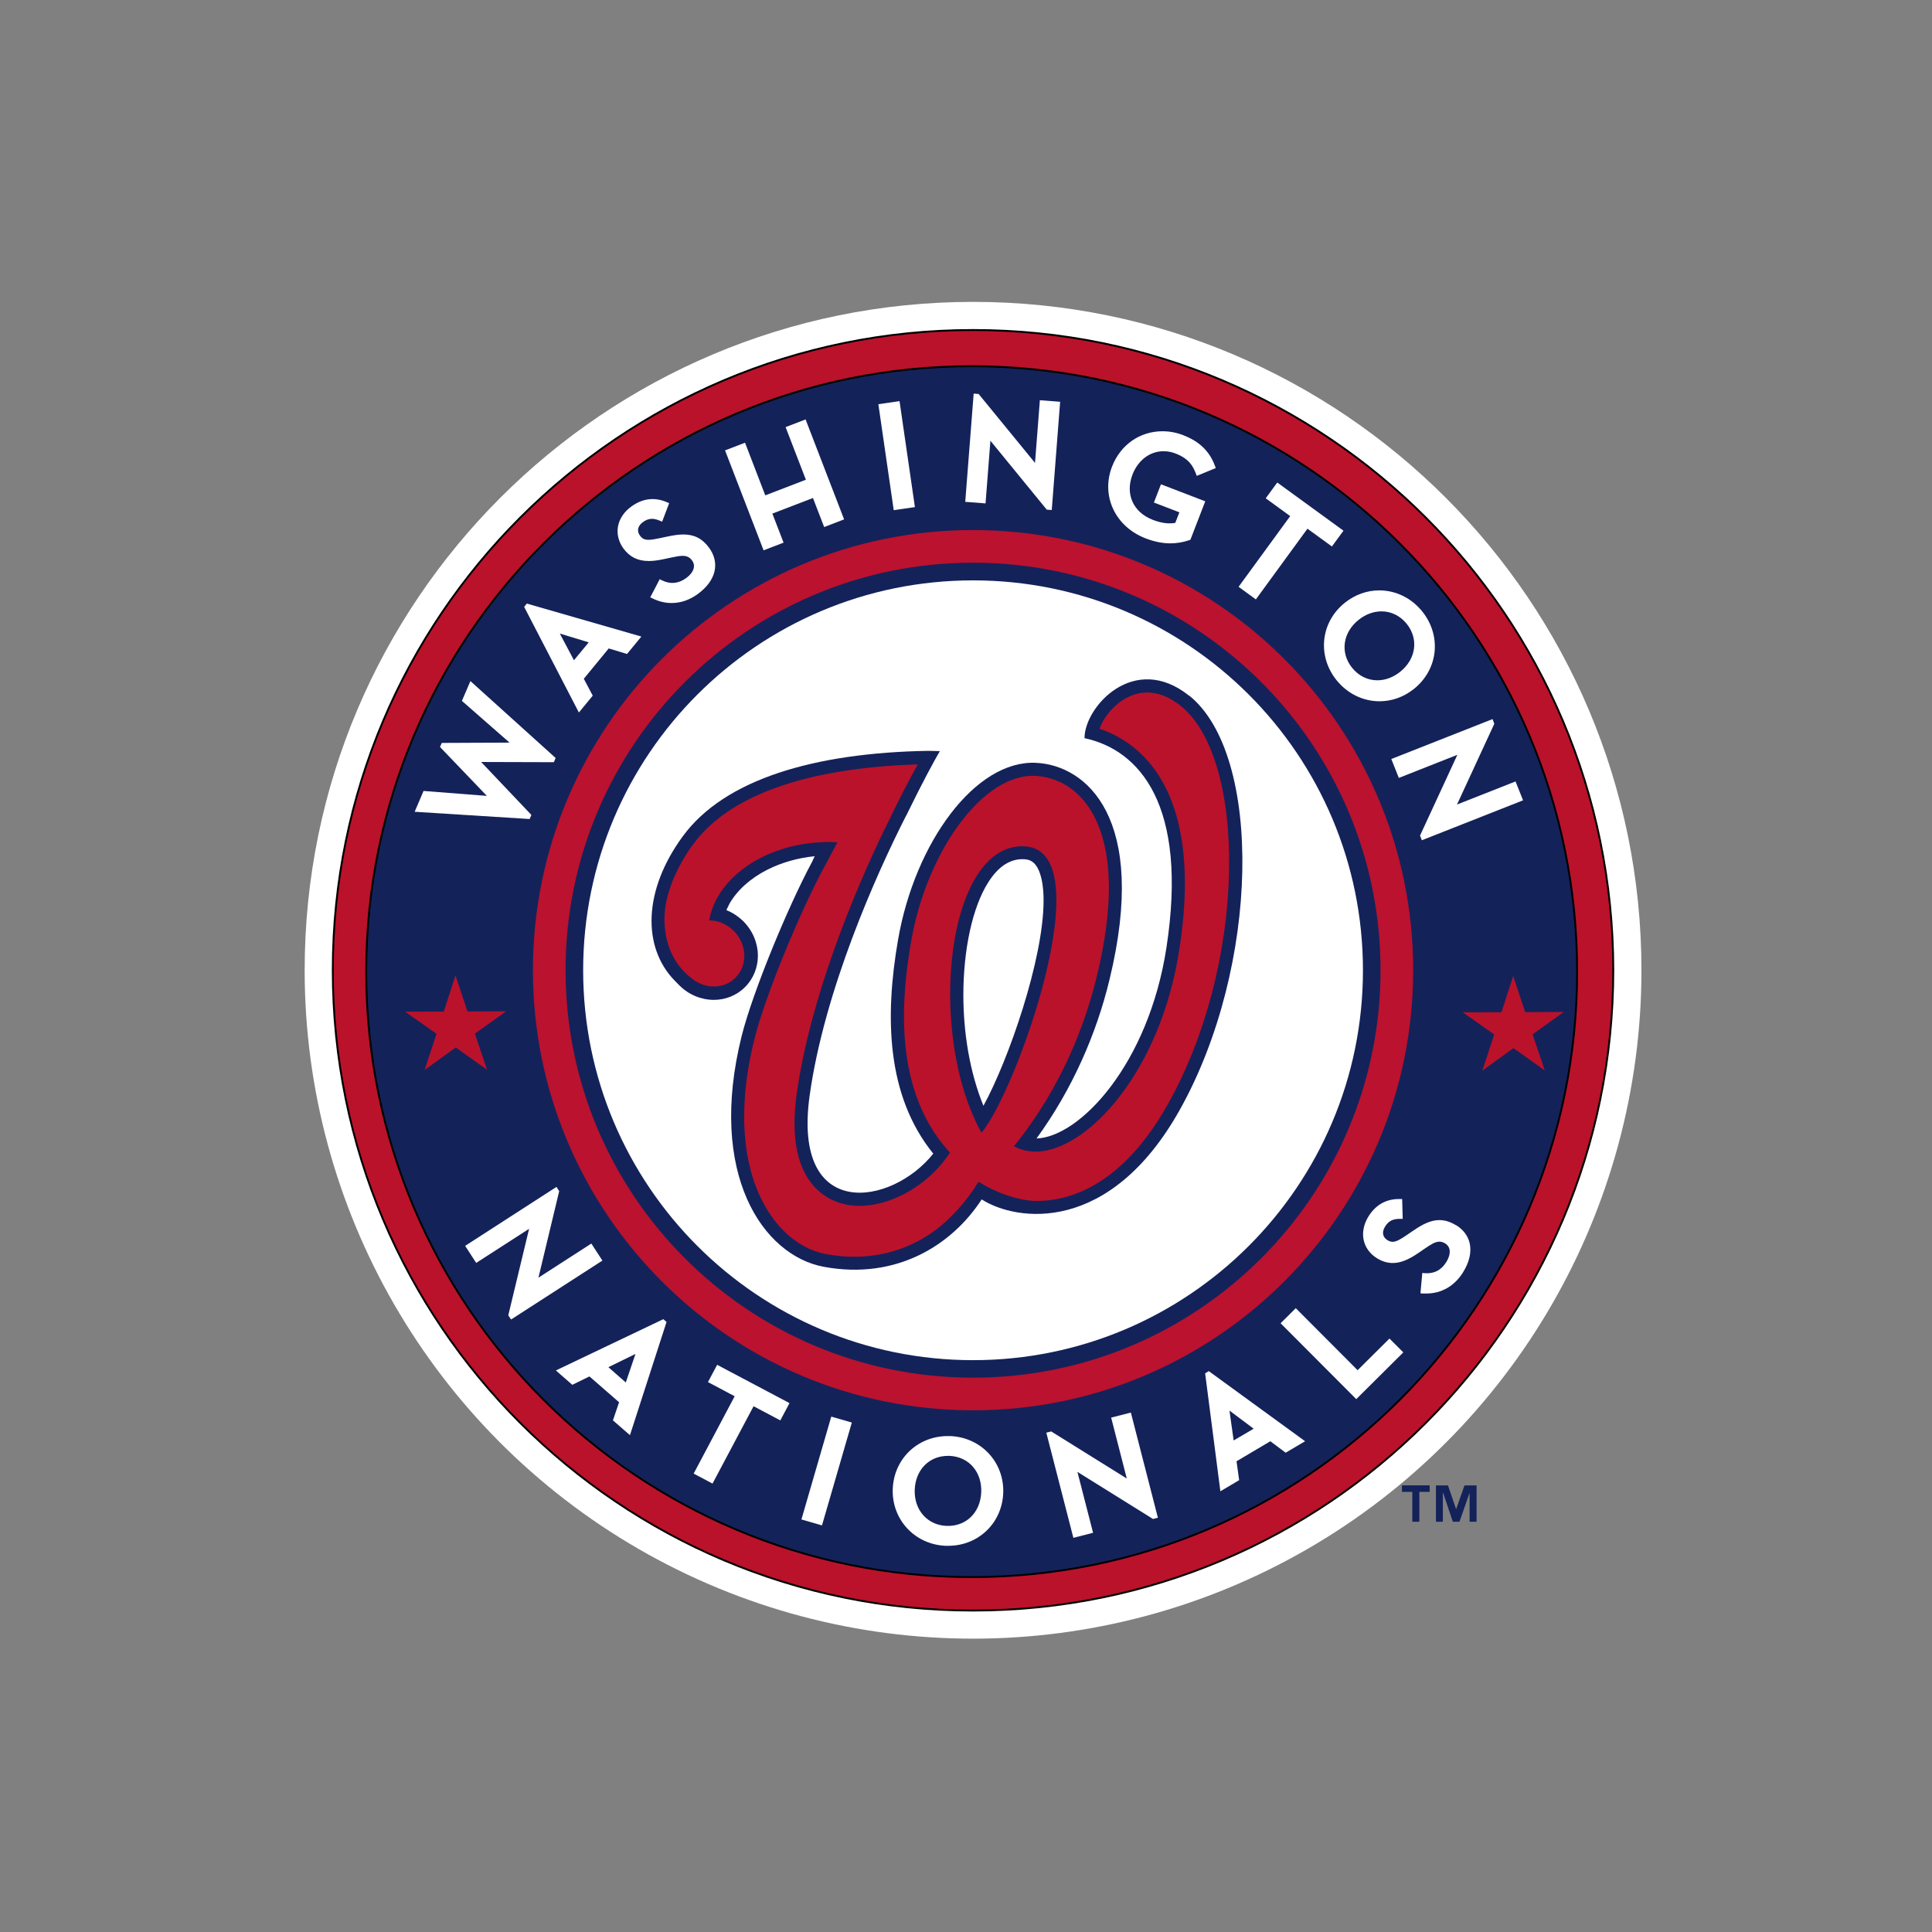 <?xml version="1.0" encoding="UTF-8" standalone="no"?>
<svg width="512px" height="512px" viewBox="0 0 512 512" version="1.1" xmlns="http://www.w3.org/2000/svg" xmlns:xlink="http://www.w3.org/1999/xlink" xmlns:sketch="http://www.bohemiancoding.com/sketch/ns">
    <rect x="0" y="0" width="512" height="512" fill="#808080" stroke="none"/>
    <!-- Generator: Sketch 3.2.2 (9983) - http://www.bohemiancoding.com/sketch -->
    <title>washington-nationals</title>
    <desc>Created with Sketch.</desc>
    <defs></defs>
    <g id="MLB" stroke="none" stroke-width="1" fill="none" fill-rule="evenodd" sketch:type="MSPage">
        <g id="washington-nationals" sketch:type="MSArtboardGroup">
            <g sketch:type="MSLayerGroup" transform="translate(80, 80)">
                <g id="layer2" fill="#FFFFFF" sketch:type="MSShapeGroup">
                    <path d="M355,177.131 C355,240.414 321.239,298.89 266.435,330.531 C211.63,362.172 144.108,362.172 89.304,330.531 C34.499,298.89 0.738,240.414 0.738,177.131 C0.738,79.304 80.042,-3.84889625e-14 177.869,-5.68434189e-14 C275.696,-7.51978752e-14 355,79.304 355,177.131 L355,177.131 Z" id="path3525"></path>
                </g>
                <g id="layer3" transform="translate(8.119, 7.38)" sketch:type="MSShapeGroup">
                    <path d="M339.414,169.755 C339.414,263.465 263.45,339.433 169.744,339.433 C76.037,339.433 0.073,263.465 0.073,169.755 C0.073,76.045 76.037,0.078 169.744,0.078 C263.45,0.078 339.414,76.045 339.414,169.755 L339.414,169.755 Z" id="path4315" stroke="#000000" stroke-width="0.5" fill="#BA122B"></path>
                    <path d="M297.838,312.57 L297.765,312.57 L295.609,306.267 L292.421,306.267 L292.421,315.898 L294.251,315.898 L294.251,308.23 L294.325,308.23 L296.894,315.898 L298.658,315.898 L301.337,308.23 L301.337,315.898 L303.189,315.898 L303.189,306.267 L299.986,306.267 L297.772,312.57 L297.838,312.57 Z" id="path3306" fill="#14225A"></path>
                    <path d="M283.41,307.979 L286.155,307.979 L286.155,315.898 L288.022,315.898 L288.022,307.979 L290.76,307.979 L290.76,306.252 L283.41,306.252 L283.41,307.979 L283.41,307.979 Z" id="path3310" fill="#14225A"></path>
                </g>
                <g id="layer4" transform="translate(16.975, 16.975)" stroke="#000000" stroke-width="0.5" fill="#14225A" sketch:type="MSShapeGroup">
                    <path d="M320.977,160.524 C320.977,249.139 249.141,320.975 160.526,320.975 C71.91,320.975 0.074,249.139 0.074,160.524 C0.074,71.91 71.91,0.073 160.526,0.073 C249.141,0.073 320.977,71.91 320.977,160.524 L320.977,160.524 Z" id="path4318"></path>
                </g>
                <g id="layer6" transform="translate(64.948, 64.21)" stroke="#BA122F" stroke-width="8.654" sketch:type="MSShapeGroup">
                    <path d="M225.233,112.898 C225.233,174.927 174.949,225.211 112.921,225.211 C50.892,225.211 0.608,174.927 0.608,112.898 C0.608,50.87 50.892,0.585 112.921,0.585 C174.949,0.585 225.233,50.87 225.233,112.898 L225.233,112.898 Z" id="path3789"></path>
                </g>
                <g id="layer7" transform="translate(73.805, 73.067)" fill="#FFFFFF" sketch:type="MSShapeGroup">
                    <path d="M207.39,104.064 C207.39,161.13 161.13,207.39 104.064,207.39 C46.999,207.39 0.738,161.13 0.738,104.064 C0.738,46.999 46.999,0.738 104.064,0.738 C161.13,0.738 207.39,46.999 207.39,104.064 L207.39,104.064 Z" id="path3796"></path>
                </g>
                <g id="layer8" transform="translate(26.57, 23.617)" sketch:type="MSShapeGroup">
                    <path d="M22.502,179.872 L14.209,173.97 L5.956,179.941 L9.109,170.351 L0.789,164.485 L11.031,164.462 L14.141,154.863 L17.318,164.439 L27.561,164.378 L19.282,170.317 L22.502,179.872 L22.502,179.872 Z" id="path3799" fill="#BA122B"></path>
                    <path d="M302.804,180.049 L294.51,174.146 L286.258,180.117 L289.41,170.527 L281.09,164.661 L291.333,164.639 L294.443,155.039 L297.62,164.615 L307.862,164.554 L299.583,170.494 L302.804,180.049 L302.804,180.049 Z" id="path3799-1" fill="#BA122B"></path>
                    <g id="g3384" transform="translate(3.219, 0.624)" fill="#FFFFFF">
                        <path d="M31.018,111.709 L17.719,97.694 L36.983,97.751 L37.46,96.634 L14.874,76.25 L12.622,81.502 L25.251,92.561 L7.284,92.641 L6.818,93.719 L19.237,106.678 L2.455,105.368 L0.103,110.887 L30.575,112.809 L31.018,111.737 L31.018,111.709 Z" id="path3230"></path>
                        <path d="M62.149,44.432 C63.319,44.432 64.62,44.263 66.25,43.908 L68.244,43.486 C69.284,43.271 70.267,43.063 71.113,43.063 C72.244,43.063 72.999,43.441 73.63,44.311 C74.045,44.87 74.198,45.484 74.096,46.129 C73.942,47.104 73.204,48.119 72.022,48.976 C70.006,50.439 67.818,50.644 65.665,49.561 L65.04,49.254 L62.535,54.059 L63.194,54.373 C64.813,55.164 66.495,55.566 68.193,55.566 C70.619,55.566 72.954,54.764 75.13,53.175 C79.941,49.681 81.089,44.977 78.118,40.908 C76.368,38.519 74.215,37.4 71.341,37.4 C70.176,37.4 68.847,37.572 67.046,37.956 L65.04,38.382 C63.819,38.64 62.848,38.815 62.064,38.815 C61.013,38.815 60.399,38.515 59.803,37.693 C58.911,36.465 59.206,35.127 60.592,34.12 C61.99,33.102 63.291,32.991 65.001,33.722 L65.682,34.015 L67.546,29.101 L66.921,28.834 C63.654,27.441 60.479,27.837 57.496,30.01 C55.616,31.38 54.366,33.229 53.991,35.224 C53.616,37.227 54.122,39.308 55.411,41.085 C57.076,43.369 59.223,44.432 62.149,44.432" id="path3234"></path>
                        <path d="M97.865,39.566 L94.894,31.868 L105.653,27.734 L108.624,35.433 L113.907,33.397 L103.699,6.912 L98.404,8.948 L103.778,22.893 L93.019,27.033 L87.65,13.083 L82.356,15.114 L92.57,41.597 L97.865,39.566 L97.865,39.566 Z" id="path3238"></path>
                        <path d="M132.671,30.145 L128.598,2.064 L122.985,2.874 L127.059,30.955 L132.671,30.145 L132.671,30.145 Z" id="path3242"></path>
                        <path d="M152.679,12.556 L167.609,30.819 L168.938,30.916 L171.159,2.232 L165.785,1.821 L164.501,18.428 L149.561,0.17 L148.243,0.068 L146.01,28.75 L151.39,29.167 L152.679,12.556 L152.679,12.556 Z" id="path3246"></path>
                        <path d="M193.82,38.437 C196.116,39.318 198.263,39.75 200.376,39.75 C202.041,39.75 203.671,39.476 205.364,38.914 L205.676,38.809 L209.613,28.612 L197.882,24.101 L196.008,28.937 L202.762,31.53 L201.671,34.328 C199.865,34.645 197.945,34.379 195.718,33.523 C190.508,31.521 188.344,26.692 190.338,21.513 C191.809,17.701 194.968,15.335 198.57,15.335 C199.626,15.335 200.689,15.539 201.74,15.939 C205.336,17.325 206.364,19.296 207.108,21.201 L207.369,21.872 L212.403,19.798 L212.164,19.158 C210.715,15.294 208.04,12.725 203.739,11.073 C201.967,10.388 200.138,10.047 198.297,10.047 C192.27,10.047 187.14,13.639 184.907,19.424 C181.925,27.162 185.754,35.333 193.82,38.437" id="path3250"></path>
                        <path d="M223.026,54.607 L236.7,35.868 L243.182,40.581 L246.244,36.396 L228.695,23.63 L225.645,27.816 L232.127,32.532 L218.447,51.271 L223.026,54.607 L223.026,54.607 Z" id="path3254"></path>
                        <path d="M241.148,65.332 C240.762,69.121 241.915,72.909 244.397,76 C247.249,79.556 251.402,81.604 255.799,81.604 C259.077,81.604 262.241,80.47 264.922,78.326 C268.058,75.819 269.995,72.325 270.393,68.48 C270.768,64.697 269.615,60.908 267.138,57.823 C264.286,54.26 260.128,52.216 255.736,52.216 C252.453,52.216 249.3,53.351 246.613,55.491 C243.477,57.998 241.534,61.498 241.148,65.332 M250.249,60.035 C252.101,58.554 254.203,57.777 256.327,57.777 C258.923,57.777 261.304,58.963 263.025,61.106 C266.218,65.094 265.485,70.425 261.281,73.783 C259.435,75.263 257.333,76.046 255.208,76.046 C252.612,76.046 250.237,74.855 248.51,72.705 C245.318,68.729 246.045,63.392 250.249,60.035" id="path3258"></path>
                        <path d="M260.917,101.914 L276.432,95.789 L266.661,116.921 L266.541,117.194 L267.013,118.436 L293.838,107.852 L291.844,102.85 L276.33,108.97 L286.22,87.57 L285.749,86.328 L258.923,96.906 L260.917,101.914 L260.917,101.914 Z" id="path3262"></path>
                        <path d="M46.924,225.312 L32.904,234.353 L38.403,211.428 L37.687,210.299 L13.48,225.925 L16.408,230.445 L30.427,221.405 L24.909,244.341 L25.655,245.441 L49.85,229.827 L46.924,225.312 L46.924,225.312 Z" id="path3266"></path>
                        <path d="M77.828,262.025 L84.907,265.78 L74.039,286.277 L79.038,288.92 L89.917,268.428 L97.007,272.177 L99.438,267.6 L80.26,257.448 L77.828,262.025 L77.828,262.025 Z" id="path3270"></path>
                        <path d="M102.597,298.431 L108.045,300.008 L115.953,272.75 L110.505,271.173 L102.597,298.431 L102.597,298.431 Z" id="path3274"></path>
                        <path d="M142.102,276.352 C133.819,275.972 127.178,282.063 126.803,290.219 C126.434,298.369 132.575,305.045 140.778,305.413 L141.505,305.413 C149.453,305.413 155.719,299.441 156.071,291.523 C156.44,283.379 150.305,276.709 142.102,276.335 M141.017,300.139 C135.91,299.906 132.382,295.845 132.626,290.468 C132.865,285.233 136.478,281.581 141.403,281.581 L141.863,281.581 C144.351,281.694 146.567,282.732 148.084,284.502 C149.6,286.266 150.367,288.665 150.248,291.262 C150.004,296.651 146.192,300.354 141.017,300.133" id="path3278"></path>
                        <path d="M184.68,271.44 L188.821,287.582 L169.046,275.263 L168.796,275.104 L167.495,275.433 L174.665,303.303 L179.885,301.959 L175.738,285.823 L195.519,298.148 L195.769,298.307 L197.064,297.972 L189.901,270.107 L184.68,271.44 L184.68,271.44 Z" id="path3282"></path>
                        <path d="M249.993,258.877 L233.604,242.441 L229.582,246.434 L249.635,266.545 L262.099,254.158 L258.435,250.489 L249.993,258.877 L249.993,258.877 Z" id="path3286"></path>
                        <path d="M276.063,220.457 C274.569,219.544 273.131,219.096 271.677,219.096 C269.331,219.096 267.189,220.219 264.701,221.915 L263.008,223.072 C261.304,224.229 260.207,224.853 259.27,224.853 C258.827,224.853 258.384,224.711 257.901,224.411 C256.6,223.617 256.367,222.272 257.27,220.815 C258.151,219.385 259.293,218.773 261.065,218.773 L261.946,218.773 L261.798,213.515 L260.951,213.515 C257.486,213.515 254.759,215.081 252.845,218.166 C251.629,220.151 251.18,222.335 251.584,224.32 C251.993,226.322 253.248,228.057 255.123,229.203 C256.503,230.054 257.861,230.468 259.293,230.468 C261.361,230.468 263.44,229.646 266.229,227.723 L267.911,226.571 C269.302,225.63 270.507,224.813 271.671,224.813 C272.183,224.813 272.688,224.972 273.211,225.29 C273.802,225.653 274.177,226.169 274.33,226.793 C274.557,227.763 274.262,228.976 273.489,230.224 C272.177,232.351 270.257,233.349 267.831,233.168 L267.132,233.111 L266.644,238.499 L267.371,238.556 L268.189,238.556 C272.245,238.556 275.71,236.542 277.954,232.901 C279.636,230.184 280.227,227.513 279.676,225.159 C279.21,223.225 277.966,221.592 276.063,220.423" id="path3290"></path>
                        <path d="M37.522,258.945 L41.879,262.751 L46.424,260.528 L54.275,267.373 L52.645,272.166 L57.155,276.096 L66.853,246.088 L65.995,245.356 L37.522,258.945 L37.522,258.945 Z M56.36,261.22 L56.053,262.127 L51.435,258.078 L52.287,257.664 L58.621,254.561 L56.36,261.22 L56.36,261.22 Z" id="path3294"></path>
                        <path d="M209.585,259.711 L213.624,290.962 L218.6,288.018 L217.902,283.01 L226.866,277.701 L230.922,280.742 L236.075,277.701 L210.551,259.121 L209.585,259.711 L209.585,259.711 Z M221.674,273.805 L222.441,274.384 L217.14,277.497 L217.01,276.556 L216.033,269.58 L221.674,273.805 L221.674,273.805 Z" id="path3298"></path>
                        <path d="M47.293,80.112 L44.924,75.637 L51.531,67.601 L56.377,69.069 L60.178,64.453 L29.825,55.714 L29.12,56.59 L43.624,84.581 L47.293,80.112 L47.293,80.112 Z M38.568,63.659 L45.316,65.706 L46.231,65.99 L42.317,70.726 L38.568,63.659 L38.568,63.659 Z" id="path3302"></path>
                    </g>
                </g>
                <g id="layer5" transform="translate(92.256, 99.636)" sketch:type="MSShapeGroup">
                    <g id="g3791">
                        <path d="M142.871,4.738 C128.331,-6.915 115.15,7.654 115.15,15.986 C129.675,19.093 142.672,33.655 136.863,71.487 C132.11,102.426 113.88,121.689 102.433,122.073 C111.925,109.031 118.316,94.33 121.778,79.967 C132.206,37.006 115.526,23.16 102.33,22.525 C86.292,21.699 70.21,43.582 65.738,69.406 C62.188,89.864 62.653,110.766 75.067,126.088 C64.062,139.963 37.67,144.266 42.297,110.781 C46.18,82.779 60.07,51.877 67.782,36.703 L68.011,36.297 C72.129,27.817 75.414,21.817 76.808,19.418 L73.701,19.344 C43.692,19.861 19.757,26.813 8.65,42.046 C-1.793,56.313 -2.096,71.347 6.517,80.218 L7.786,81.502 C10.318,84.027 13.617,85.34 16.916,85.34 L16.916,85.34 C19.905,85.34 22.902,84.241 25.175,81.96 C27.463,79.702 28.592,76.653 28.592,73.657 C28.592,70.351 27.263,67.051 24.747,64.52 C23.374,63.199 21.846,62.188 20.215,61.538 L20.289,61.45 L21.064,59.848 C23.093,56.313 26.629,53.08 31.205,50.792 C34.828,48.984 39.05,47.729 43.641,47.272 L42.94,48.785 C36.57,60.63 27.263,83.148 24.304,94.861 C15.159,131.571 29.972,153.056 45.988,156.067 C65.28,159.676 80.063,150.31 87.894,138.221 C97.215,144.155 121.851,147.557 140.376,114.523 C161.684,76.491 162.466,20.407 142.893,4.701 M88.366,113.408 C84.72,104.5 83.045,94.012 83.045,84.041 C83.045,72.011 85.451,60.83 89.599,54.254 C92.307,49.921 95.584,47.833 99.23,48.076 C100.537,48.15 102.013,48.6 103.075,51.117 C103.924,53.154 104.301,55.863 104.301,58.999 C104.301,74.683 94.935,101.437 88.366,113.408" id="path3467" fill="#14225A"></path>
                        <path d="M140.694,7.462 C136.044,3.742 131.239,2.893 126.789,5.056 C123.047,6.856 120.22,10.436 119.128,13.491 C128.103,16.525 141.749,25.824 141.749,54.446 C141.749,59.671 141.284,65.487 140.266,72.033 C135.808,101.216 119.586,121.054 106.596,124.87 C102.758,125.999 99.289,125.682 96.448,124.125 C109.312,108.271 115.482,91.23 118.405,79.126 C120.685,69.723 121.608,62.003 121.608,55.686 C121.608,44.408 118.737,37.552 115.696,33.47 C111.076,27.315 105.238,26.134 102.138,25.972 C88.506,25.308 73.413,45.486 69.177,69.996 C67.952,77.081 67.302,83.628 67.302,89.614 C67.302,104.994 71.369,116.936 79.48,125.807 C73.472,135.247 61.236,141.697 51.545,139.491 C47.264,138.524 38.297,134.524 38.297,118.05 C38.297,115.711 38.474,113.157 38.865,110.323 C42.393,85.06 53.959,57.088 62.129,40.194 L62.328,39.832 C65.878,32.4 68.926,26.533 70.963,22.953 L70.417,22.953 C41.235,23.935 20.879,31.219 11.44,44.113 C11.44,44.113 3.565,54.202 3.838,64.439 C3.993,70.387 6.081,75.635 10.62,79.31 L11.211,79.775 C14.754,82.55 19.669,82.491 22.665,79.458 C25.95,76.152 25.736,70.616 22.223,67.081 C20.392,65.251 18.053,64.299 15.75,64.269 L15.676,64.269 C17.75,52.556 31.227,43.5 47.523,43.5 L49.67,43.574 L49.368,44.165 L45.98,50.497 C39.943,61.708 30.622,83.908 27.669,95.739 C23.042,114.272 24.385,130.546 31.426,141.542 C35.33,147.646 40.733,151.587 46.585,152.694 C59.494,155.115 68.911,151.004 74.55,147.137 C79.244,143.912 83.842,138.871 87.067,133.535 C90.912,136.029 97.385,138.701 102.817,138.627 C112.035,138.494 125.519,133.911 137.306,112.877 C147.137,95.333 153.041,72.86 153.447,51.235 C153.875,30.562 149.093,14.222 140.694,7.469 M99.415,44.659 C120.006,45.943 96.795,110.264 87.835,120.552 C73.111,93.909 78.609,43.345 99.415,44.659" id="path3469" fill="#BA122B"></path>
                    </g>
                </g>
            </g>
        </g>
    </g>
</svg>